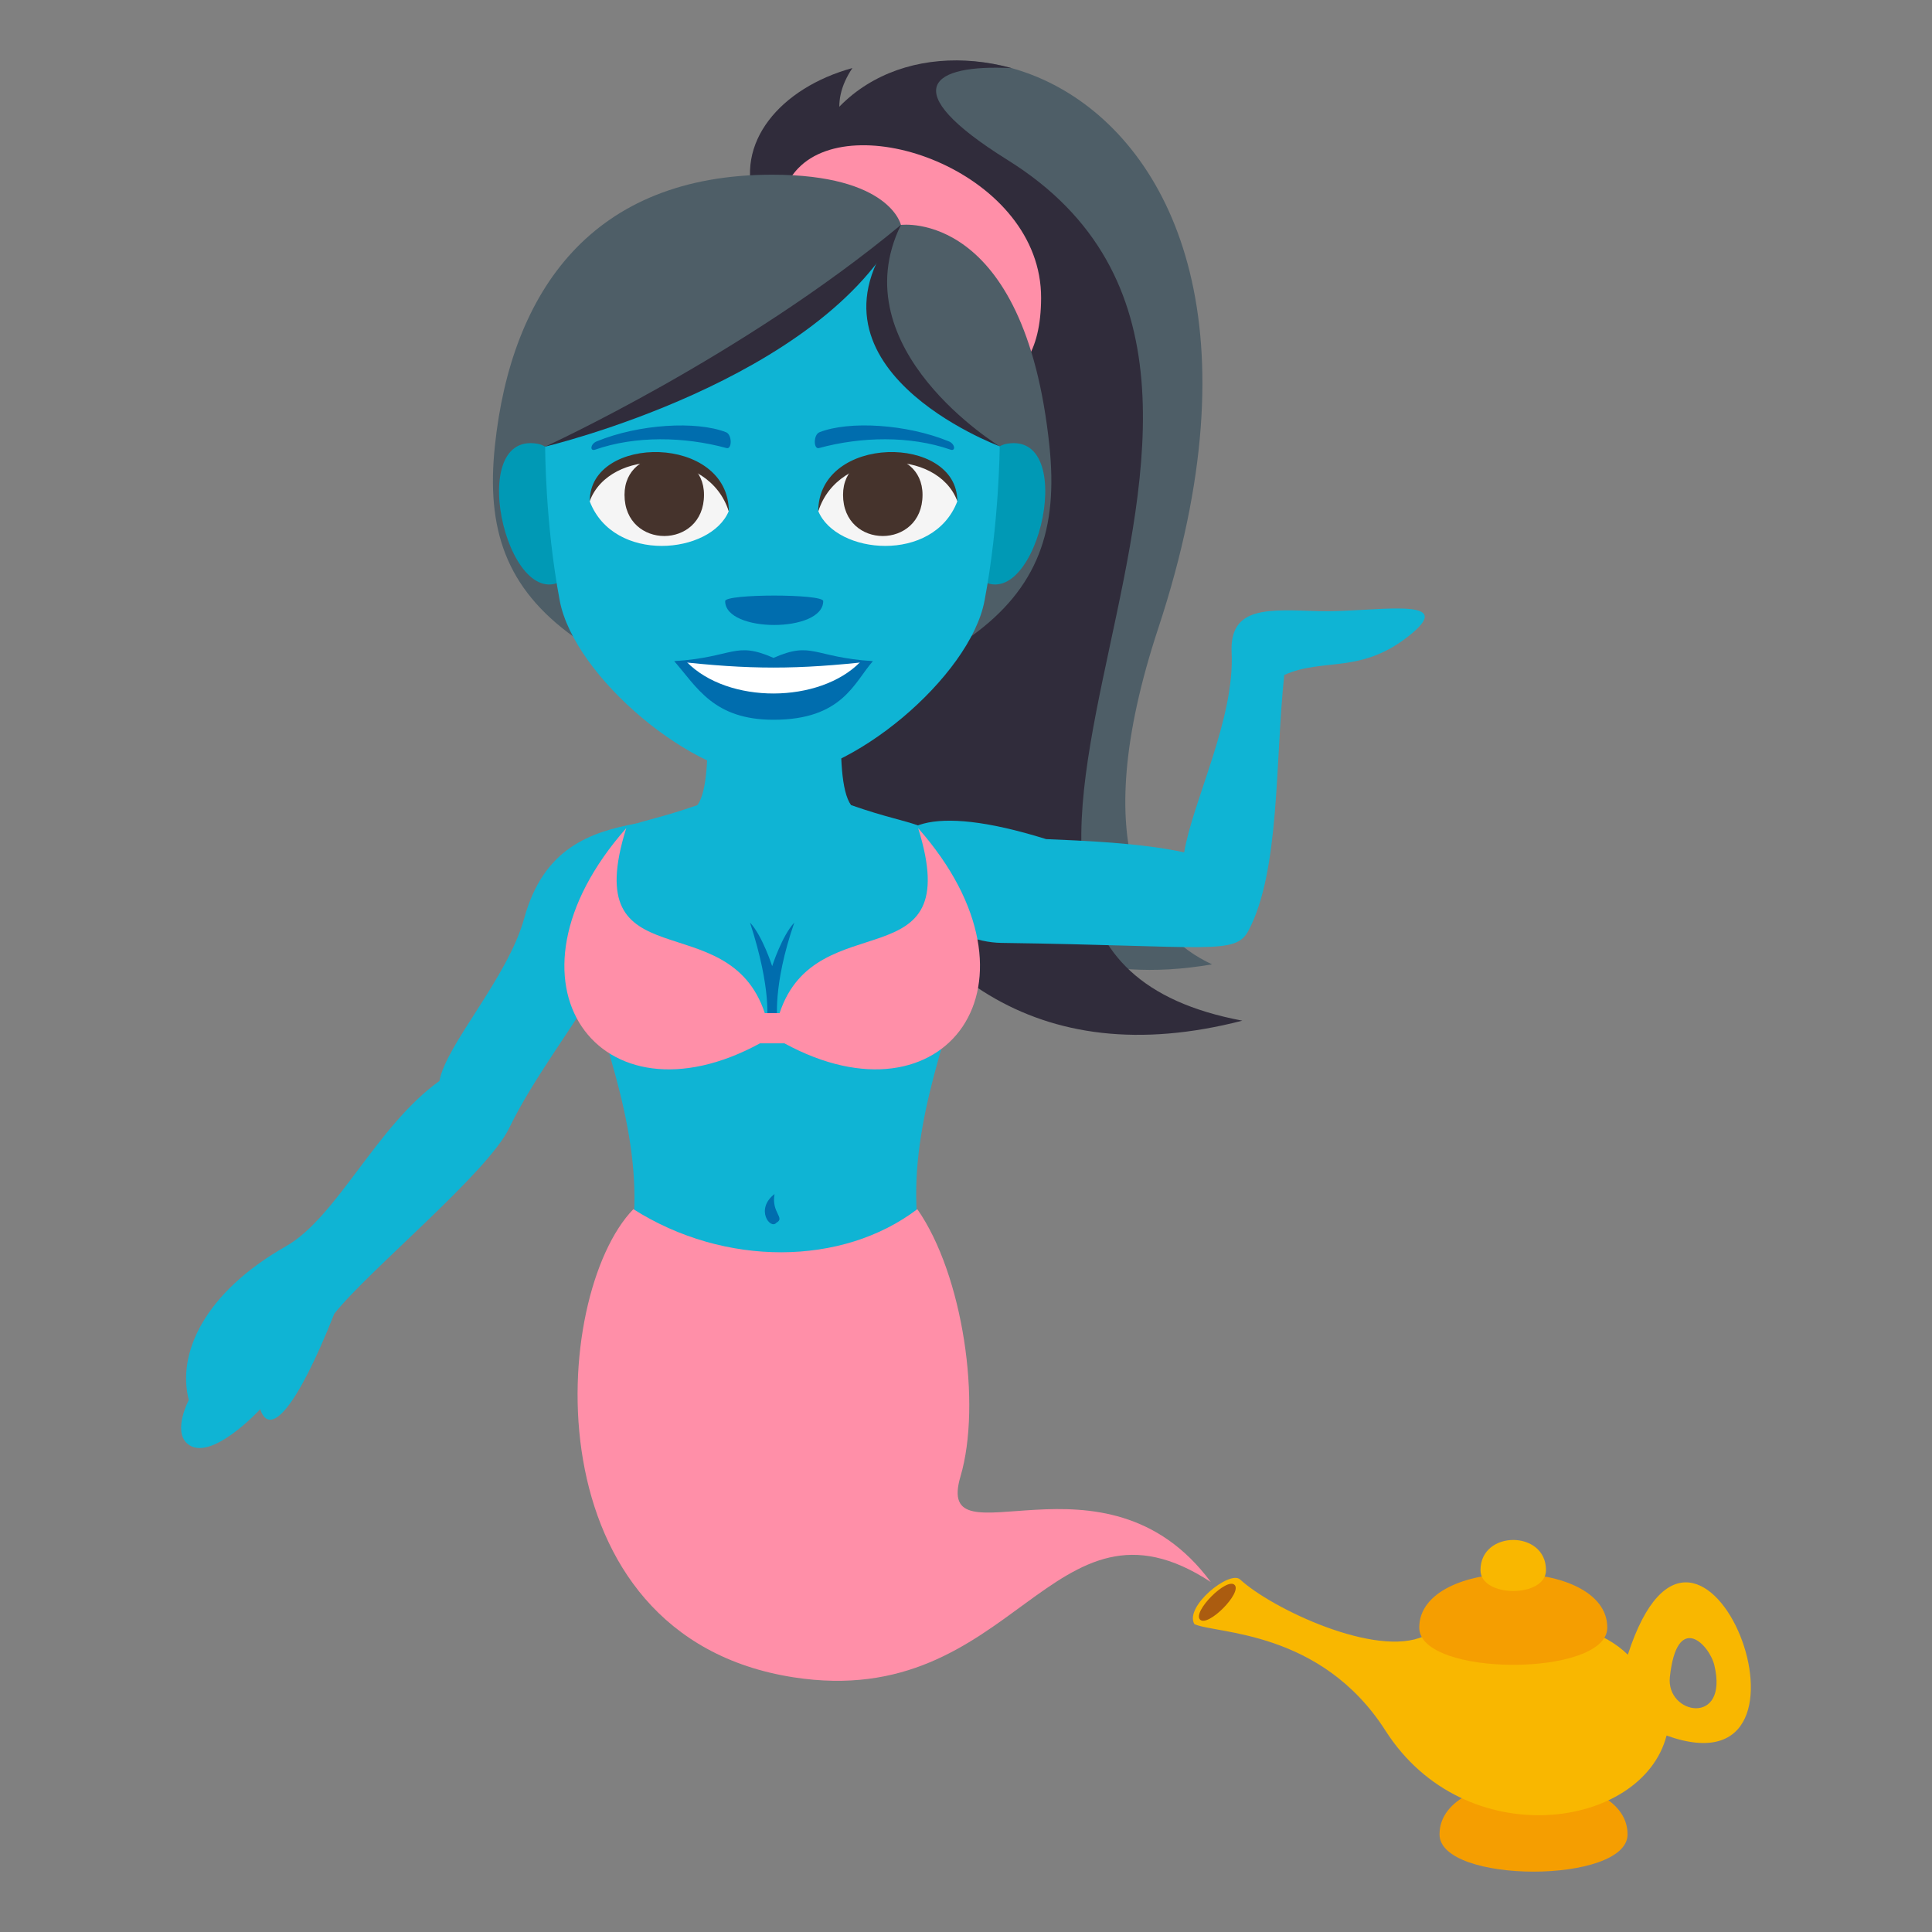 <?xml version="1.0" encoding="utf-8"?>
<!-- Generator: Adobe Illustrator 15.0.0, SVG Export Plug-In . SVG Version: 6.00 Build 0)  -->
<!DOCTYPE svg PUBLIC "-//W3C//DTD SVG 1.1//EN" "http://www.w3.org/Graphics/SVG/1.1/DTD/svg11.dtd">
<svg version="1.1" id="Layer_1" xmlns="http://www.w3.org/2000/svg" xmlns:xlink="http://www.w3.org/1999/xlink" x="0px" y="0px"
	 width="64px" height="64px" viewBox="0 0 64 64" enable-background="new 0 0 64 64" xml:space="preserve">
<rect x="0" y="0" width="64" height="64" fill="#808080" stroke="none"/>
<path fill="#302C3B" d="M28.926,5.744L25.03,6.736c-0.744-2,0.834-3.83,3.207-4.482C27.45,3.43,27.766,4.494,28.926,5.744z"/>
<path fill="#4E5E67" d="M38.371,20.805C44.885,1.072,27.573-2.289,26.338,6.863c0,0-1.768,27.779,13.812,25.082
	C38.027,30.963,35.938,28.178,38.371,20.805z"/>
<path fill="#302C3B" d="M33.379,5.301c-3.783-2.359-2.507-3.184,0.139-3.043c-3.257-0.898-6.558,0.557-7.16,4.309
	c-2.186,13.641,1.113,30.777,14.796,27.244C27.68,31.279,45.494,12.848,33.379,5.301z"/>
<path fill="#FF8FA8" d="M26.442,5.574c-3.08,3.188,8.021,11.615,8.046,4.299C34.502,5.762,28.395,3.547,26.442,5.574z"/>
<path fill="#F59E01" d="M47.686,60.766c0,1.646,6.23,1.646,6.229,0C53.912,58.389,47.689,58.389,47.686,60.766z"/>
<path fill="#F9B700" d="M39.566,53.801c0.709,0.328,4.193,0.186,6.33,3.529c2.637,4.129,8.51,3.273,9.311,0.162
	c5.826,2.098,1.102-10.037-1.283-2.678c-1.555-1.533-5.063-1.395-6.748-0.617c-1.594,0.736-5.057-0.916-6.096-1.875
	C40.734,52.004,39.223,53.223,39.566,53.801z M55.316,55.555c0.236-2.188,1.309-1.082,1.475-0.387
	C57.271,57.191,55.184,56.803,55.316,55.555z"/>
<path fill="#AB5C10" d="M39.754,53.652c0.26,0.26,1.402-0.889,1.143-1.15C40.637,52.242,39.494,53.391,39.754,53.652z"/>
<path fill="#F59E01" d="M47.014,53.916c0.002,1.645,6.232,1.645,6.23,0C53.242,51.537,47.018,51.537,47.014,53.916z"/>
<path fill="#F9B700" d="M49.043,52.012c0,0.922,2.172,0.922,2.17,0C51.213,50.68,49.045,50.68,49.043,52.012z"/>
<path fill="#0FB4D4" d="M21.094,27.275c-1.551,0.293-3.088,0.816-3.73,3.148c-0.545,1.973-2.584,4.168-2.807,5.385
	c-2.09,1.498-3.391,4.512-5.082,5.475c-2.707,1.537-3.621,3.555-3.221,5.094c0,0-0.531,1.002-0.059,1.436
	C6.948,48.5,8.62,46.682,8.62,46.682c0.313,0.945,1.203-0.008,2.453-3.162c1.143-1.443,5.074-4.664,5.791-6.145
	C18.467,34.061,22.209,30.537,21.094,27.275z"/>
<path fill="#0FB4D4" d="M43.701,20.244c-1.664-0.047-2.977-0.189-2.902,1.377c0.104,2.201-1.277,4.885-1.572,6.615
	c-1.443-0.318-3.406-0.389-4.572-0.439c-7.933-2.479-4.869,3.391-1.475,3.438c6.938,0.094,7.744,0.418,8.182-0.416
	c1.043-1.982,0.875-5.582,1.18-8.459c1.316-0.592,2.58,0.006,4.236-1.383C48.273,19.723,45.412,20.293,43.701,20.244z"/>
<path fill="#0FB4D4" d="M30.532,27.385c-0.68-0.246-1.111-0.287-2.34-0.715c-0.652-0.891-0.15-4.953-0.15-4.953h-4.789
	c0,0,0.502,4.063-0.15,4.953c-1.227,0.428-1.658,0.469-2.338,0.715c-4.756,1.717,1.68,8.352-0.051,14.652h9.977
	C28.85,35.736,35.289,29.102,30.532,27.385z"/>
<path fill="#FF8FA8" d="M20.981,40.055c3.027,1.92,6.924,1.889,9.406,0c1.518,2.17,2.137,6.463,1.43,8.855
	c-0.891,3.023,4.783-1.248,8.292,3.496c-5.305-3.473-6.463,4.307-13.828,3.156C17.53,54.197,18.221,42.902,20.981,40.055z"/>
<path fill="#006DAE" d="M26.313,30.561c-0.412,0.441-0.734,1.445-0.734,1.445s-0.32-1.004-0.734-1.445
	c0.734,2.258,0.557,3.273,0.557,3.273h0.355C25.756,33.834,25.579,32.678,26.313,30.561z"/>
<path fill="#FF8FA8" d="M30.415,27.434c1.615,5.164-3.373,2.447-4.59,6.127h-0.49c-1.217-3.68-6.205-0.963-4.59-6.127
	c-4.531,5.135-0.875,10.02,4.432,7.127h0.807C31.29,37.453,34.945,32.568,30.415,27.434z"/>
<path fill="#006DAE" d="M25.657,39.555c-0.111,0.621,0.363,0.785,0.063,0.949C25.52,40.748,25.004,40.057,25.657,39.555z"/>
<path fill="#4E5E67" d="M25.579,5.787c-5.941,0-8.646,3.836-9.186,8.99c-0.286,2.732,0.348,4.699,2.624,6.328
	c2.683,1.916,10.44,1.916,13.122,0c2.277-1.629,2.91-3.596,2.625-6.328c-0.822-7.871-4.92-7.326-4.92-7.326
	S29.491,5.787,25.579,5.787z"/>
<path fill="#0099B5" d="M18.883,19.045c0.904-0.844,0.084-4.148-1.084-4.346C15.307,14.273,16.931,20.861,18.883,19.045z"/>
<path fill="#0099B5" d="M32.274,19.045c-0.904-0.844-0.084-4.148,1.083-4.346C35.85,14.273,34.227,20.861,32.274,19.045z"/>
<path fill="#0FB4D4" d="M33.117,14.785c-4.898-2.816-4.023-6.193-4.023-6.193c-5.346,4.086-11.035,6.203-11.035,6.203
	s-0.003,2.535,0.484,5.107c0.477,2.512,4.44,5.865,7.035,5.865c2.596,0,6.56-3.354,7.035-5.865
	C33.102,17.33,33.117,14.785,33.117,14.785z"/>
<path fill="#302C3B" d="M18.059,14.795c0,0,9.211-2.178,11.784-7.344C24.581,11.814,18.059,14.795,18.059,14.795z"/>
<path fill="#302C3B" d="M33.117,14.785c0,0-7.133-2.646-3.274-7.334C27.834,11.568,33.117,14.785,33.117,14.785z"/>
<path fill="#F5F5F5" d="M31.711,16.611c-0.792,2.063-4.016,1.76-4.606,0.316C27.553,14.607,31.276,14.408,31.711,16.611z"/>
<path fill="#45332C" d="M27.927,16.391c0,1.82,2.633,1.82,2.633,0C30.56,14.699,27.927,14.699,27.927,16.391z"/>
<path fill="#45332C" d="M31.711,16.596c0-2.217-4.606-2.217-4.606,0.35C27.762,14.84,31.053,14.84,31.711,16.596z"/>
<path fill="#F5F5F5" d="M19.537,16.611c0.792,2.063,4.017,1.76,4.606,0.316C23.695,14.607,19.973,14.408,19.537,16.611z"/>
<path fill="#45332C" d="M23.321,16.391c0,1.82-2.633,1.82-2.633,0C20.688,14.701,23.321,14.701,23.321,16.391z"/>
<path fill="#45332C" d="M19.537,16.596c0-2.217,4.606-2.217,4.606,0.35C23.486,14.84,20.194,14.84,19.537,16.596z"/>
<path fill="#006DAE" d="M28.915,21.902c-0.619,0.701-1.006,1.941-3.291,1.941c-1.992,0-2.542-1.092-3.29-1.941H28.915z"/>
<path fill="#FFFFFF" d="M28.503,21.924c-1.354,1.389-4.387,1.408-5.759,0H28.503z"/>
<path fill="#006DAE" d="M25.624,21.793c-1.289-0.566-1.299-0.023-3.29,0.109c2.515,0.283,4.066,0.283,6.581,0
	C26.923,21.77,26.913,21.227,25.624,21.793z"/>
<path fill="#006DAE" d="M31.432,14.621c-1.396-0.574-3.305-0.688-4.285-0.303c-0.207,0.08-0.201,0.576-0.018,0.525
	c1.405-0.383,3.023-0.412,4.355,0.051C31.664,14.957,31.641,14.707,31.432,14.621z"/>
<path fill="#006DAE" d="M19.766,14.621c1.395-0.574,3.304-0.686,4.285-0.303c0.206,0.08,0.199,0.576,0.018,0.525
	c-1.406-0.383-3.025-0.412-4.355,0.053C19.534,14.957,19.555,14.707,19.766,14.621z"/>
<path fill="#006DAE" d="M27.27,19.912c0,1.055-3.248,1.055-3.248,0C24.022,19.668,27.27,19.668,27.27,19.912z"/>
</svg>
